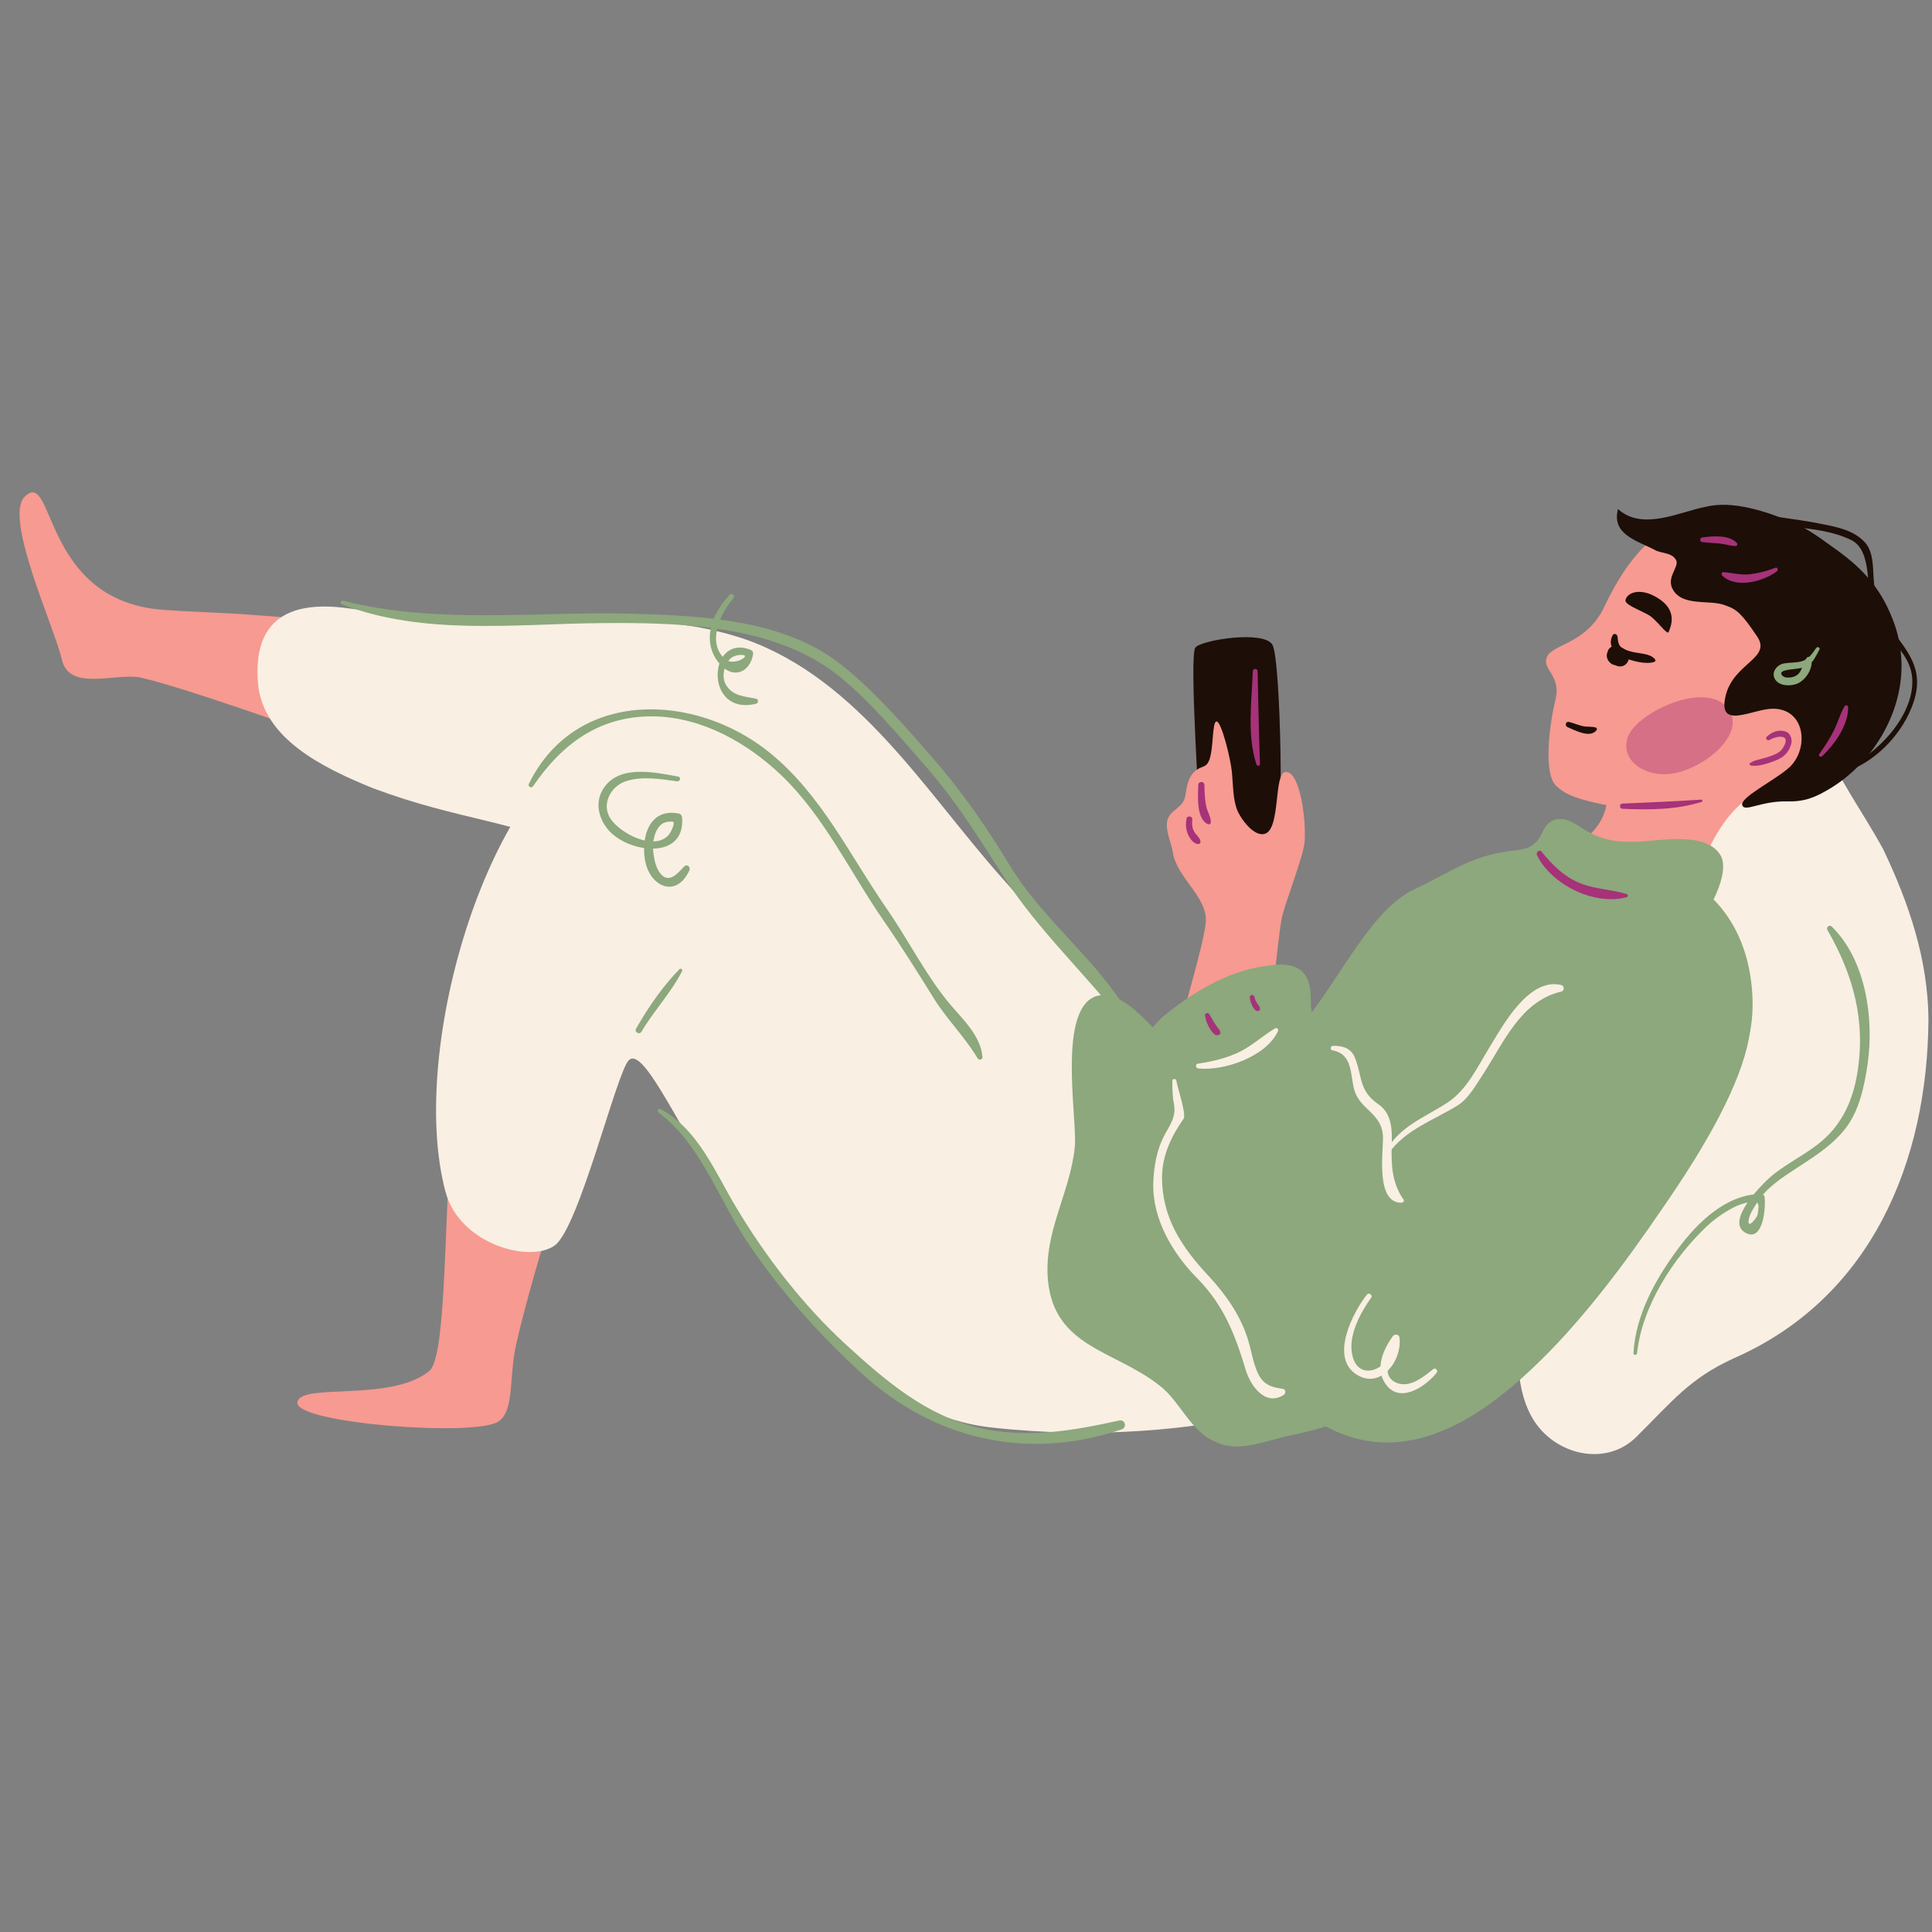 <?xml version="1.0" encoding="UTF-8"?>
<svg xmlns="http://www.w3.org/2000/svg" xmlns:xlink="http://www.w3.org/1999/xlink" width="375pt" height="375pt" viewBox="0 0 375 375" version="1.2">
<rect x="0" y="0" width="375" height="375" fill="#808080" stroke="none"/>
<defs>
<filter id="alpha" filterUnits="objectBoundingBox" x="0%" y="0%" width="100%" height="100%">
  <feColorMatrix type="matrix" in="SourceGraphic" values="0 0 0 0 1 0 0 0 0 1 0 0 0 0 1 0 0 0 1 0"/>
</filter>
<mask id="mask0">
  <g filter="url(#alpha)">
<rect x="0" y="0" width="375" height="375" style="fill:rgb(0%,0%,0%);fill-opacity:0.4;stroke:none;"/>
  </g>
</mask>
<clipPath id="clip2">
  <path d="M 1 1 L 22.719 1 L 22.719 16.48 L 1 16.48 Z M 1 1 "/>
</clipPath>
<clipPath id="clip1">
  <rect x="0" y="0" width="23" height="17"/>
</clipPath>
<g id="surface5" clip-path="url(#clip1)">
<g clip-path="url(#clip2)" clip-rule="nonzero">
<path style=" stroke:none;fill-rule:nonzero;fill:rgb(65.099%,19.609%,47.449%);fill-opacity:1;" d="M 1.77 9.77 C 0.875 13.879 5.59 17.074 10.887 16.102 C 16.977 14.98 23.746 9.07 22.074 4.789 C 18.949 -3.219 2.438 4.512 1.77 9.77 Z M 1.77 9.77 "/>
</g>
</g>
</defs>
<g id="surface1">
<path style=" stroke:none;fill-rule:nonzero;fill:rgb(97.649%,93.729%,89.02%);fill-opacity:1;" d="M 297.363 275.113 C 292.629 266.867 295.465 254.035 294.445 244.84 C 291.895 221.875 292.125 204.293 301.711 182.938 C 309.801 164.914 323.441 148.453 339.957 137.551 C 348.617 131.902 349.57 134.316 353.965 144.027 C 356.824 151.27 361.523 157.512 365.539 164.859 C 370.461 175.195 374.172 186.012 374.312 197.676 C 374.18 225.637 363.105 252.051 336.426 263.688 C 327.918 267.598 324.617 271.969 317.586 278.93 C 312.262 284.203 303.68 282.781 299 277.41 C 298.363 276.684 297.82 275.914 297.363 275.113 Z M 297.363 275.113 "/>
<path style=" stroke:none;fill-rule:nonzero;fill:rgb(96.86%,60.39%,56.859%);fill-opacity:1;" d="M 218.105 203.047 C 201.652 193.5 156.523 130.035 142.137 127.633 C 127.75 125.234 67.59 120.789 48.965 119.348 C 43.203 118.902 37.414 118.793 31.66 118.367 C 8 116.625 10.664 90.695 4.816 96.383 C 0.656 100.43 10.535 121.648 12.008 128.023 C 13.48 134.398 22.684 130.445 27.395 131.543 C 45.449 135.738 102.086 158.949 116.969 157.703 C 123.543 157.152 190.594 252.512 212.559 252.195 C 234.523 251.879 218.105 203.047 218.105 203.047 Z M 218.105 203.047 "/>
<path style=" stroke:none;fill-rule:nonzero;fill:rgb(97.649%,93.729%,89.02%);fill-opacity:1;" d="M 60.531 117.852 C 53.52 118.602 49.316 122.855 50.059 132.484 C 50.93 143.367 62.691 149.027 72.273 152.945 C 89.699 159.477 99.293 158.891 116.719 166.727 C 127.062 171.379 135.363 179.125 143.836 186.457 C 155.105 196.211 165.625 207.02 177.664 215.844 C 187.52 223.066 204.281 234.289 217.164 233.07 C 223.242 232.496 227.371 226.289 227.371 220.273 C 227.371 208.953 225.625 205.035 218.219 197.199 C 209.941 188.926 202.539 179.352 194.695 170.645 C 179.883 154.102 166.816 131.898 144.598 124.062 C 136.758 121.449 129.352 120.578 121.074 120.578 C 99.824 119.145 88.484 120.898 67.398 118.047 C 64.902 117.711 62.594 117.629 60.531 117.852 Z M 60.531 117.852 "/>
<path style=" stroke:none;fill-rule:nonzero;fill:rgb(96.86%,60.39%,56.859%);fill-opacity:1;" d="M 87.609 216.789 C 86.203 242.07 86.422 263.625 83.285 266.152 C 75.684 272.266 57.984 268.266 57.723 272.27 C 57.461 276.27 92.434 278.961 96.785 275.883 C 99.941 273.648 98.707 267.363 100.219 260.789 C 102.59 250.457 107.09 235.469 111.555 222.641 C 103.457 221.105 95.359 219.641 87.609 216.789 Z M 87.609 216.789 "/>
<path style=" stroke:none;fill-rule:nonzero;fill:rgb(97.649%,93.729%,89.02%);fill-opacity:1;" d="M 263.324 268.742 L 242.113 224.387 C 242.113 224.387 213.898 223.98 212.094 221.094 C 208.102 214.703 154.258 130.926 117.609 142.355 C 95.625 149.215 78.961 203.148 86.465 231.301 C 89.199 241.574 102.922 245.215 107.676 241.738 C 112.43 238.262 119.684 208.105 122.051 205.797 C 127.965 200.043 150.098 272.344 192.324 277.062 C 234.551 281.781 263.324 268.742 263.324 268.742 Z M 263.324 268.742 "/>
<path style=" stroke:none;fill-rule:nonzero;fill:rgb(11.369%,5.489%,2.75%);fill-opacity:1;" d="M 232.949 162.68 C 232.934 158.129 230.75 127.152 232.035 125.668 C 233.316 124.184 245.309 122.309 246.973 125.137 C 248.637 127.965 249.273 164.484 247.625 166.188 C 245.98 167.895 232.969 167.23 232.949 162.68 Z M 232.949 162.68 "/>
<path style=" stroke:none;fill-rule:nonzero;fill:rgb(96.86%,60.39%,56.859%);fill-opacity:1;" d="M 328.406 174.039 C 329.645 169.004 333.016 158.965 339.719 154.68 C 343.797 152.074 344.707 154.691 353.195 150.82 C 361.684 146.953 369.156 109.434 337.648 101.914 C 337.562 101.895 337.48 101.859 337.398 101.836 C 324.984 97.906 317.176 105.609 311.406 117.762 C 307.973 124.996 301.449 124.949 300.297 127.465 C 299.141 129.98 303.098 130.984 301.918 135.809 C 300.734 140.629 299.477 150.387 302.156 152.629 C 303.355 153.633 304.539 154.859 311.805 156.277 C 310.164 164.66 299.699 165.949 298.867 168.051 C 297.758 170.852 310.48 171.414 316.871 171.73 C 323.262 172.043 327.871 176.227 328.406 174.039 Z M 328.406 174.039 "/>
<use xlink:href="#surface5" transform="matrix(1,0,0,1,314,134)" mask="url(#mask0)"/>
<path style=" stroke:none;fill-rule:nonzero;fill:rgb(11.369%,5.489%,2.75%);fill-opacity:1;" d="M 313.008 123.301 C 312.012 125.191 313.297 126.836 315.051 127.578 C 316.609 128.234 319.422 129.055 321.094 128.473 C 321.328 128.391 321.375 128.145 321.23 127.961 C 320.371 126.875 318.348 126.859 317.105 126.598 C 316.309 126.426 315.535 126.188 314.84 125.754 C 314.082 125.277 314.047 124.359 313.957 123.559 C 313.91 123.098 313.27 122.809 313.008 123.301 Z M 313.008 123.301 "/>
<path style=" stroke:none;fill-rule:nonzero;fill:rgb(11.369%,5.489%,2.75%);fill-opacity:1;" d="M 315.52 116.375 C 315.23 117.297 317.574 118.062 319.949 119.344 C 321.484 120.172 323.617 123.41 323.883 122.664 C 324.152 121.918 325.742 118.871 322.266 116.406 C 318.785 113.941 315.996 114.859 315.52 116.375 Z M 315.52 116.375 "/>
<path style=" stroke:none;fill-rule:nonzero;fill:rgb(11.369%,5.489%,2.75%);fill-opacity:1;" d="M 304.273 141.141 C 305.707 141.738 308.684 143.398 309.918 141.688 C 310.043 141.512 309.91 141.262 309.723 141.207 C 308.898 140.969 308 141.137 307.141 140.926 C 306.266 140.707 305.43 140.348 304.551 140.129 C 303.875 139.961 303.664 140.887 304.273 141.141 Z M 304.273 141.141 "/>
<path style=" stroke:none;fill-rule:nonzero;fill:rgb(65.099%,19.609%,47.449%);fill-opacity:1;" d="M 343.422 143.637 C 344.152 143.234 345.145 142.879 345.992 143.039 C 347.359 143.297 346.09 145.395 345.492 145.848 C 344.641 146.492 343.535 146.82 342.527 147.121 C 341.66 147.383 340.469 147.559 339.727 148.082 C 339.555 148.203 339.547 148.512 339.793 148.566 C 341.215 148.887 343.203 148.16 344.516 147.664 C 346.082 147.074 347.078 146.215 347.613 144.629 C 347.953 143.605 347.629 142.316 346.508 141.965 C 345.18 141.547 343.902 142.086 342.926 142.996 C 342.578 143.32 343.02 143.855 343.422 143.637 Z M 343.422 143.637 "/>
<path style=" stroke:none;fill-rule:nonzero;fill:rgb(65.099%,19.609%,47.449%);fill-opacity:1;" d="M 314.926 156.984 C 320.086 157.207 325.309 157.203 330.281 155.648 C 330.516 155.574 330.484 155.188 330.223 155.207 C 325.121 155.551 320.031 155.746 314.926 155.977 C 314.277 156.004 314.277 156.953 314.926 156.984 Z M 314.926 156.984 "/>
<path style=" stroke:none;fill-rule:nonzero;fill:rgb(11.369%,5.489%,2.75%);fill-opacity:1;" d="M 315.613 128.891 C 316.875 127.695 315.773 125.805 314.285 125.59 C 314.184 125.484 314.047 125.41 313.875 125.379 C 313.137 125.258 312.379 125.586 312.09 126.316 C 312.055 126.398 312.051 126.48 312.031 126.562 C 311.613 127.367 312.047 128.367 312.789 128.852 C 312.996 128.988 313.219 129.074 313.445 129.09 C 314.148 129.453 314.98 129.492 315.613 128.891 Z M 315.613 128.891 "/>
<path style=" stroke:none;fill-rule:nonzero;fill:rgb(96.86%,60.39%,56.859%);fill-opacity:1;" d="M 245.625 161.797 C 243.496 162.629 240.797 158.953 240.098 157.117 C 239.285 154.969 239.34 152.188 239.121 149.938 C 238.852 147.129 237.059 140.043 236.145 140.035 C 235.23 140.031 235.602 145.305 234.699 147.574 C 234.098 149.074 233.363 148.578 232.113 149.543 C 231.035 150.375 230.586 151.68 230.328 152.918 C 230.023 154.348 230.188 155.184 229.129 156.293 C 228.234 157.223 226.984 157.766 226.598 159.184 C 226.094 161.051 227.375 163.598 227.656 165.469 C 228.387 170.363 234.543 174.203 234.031 179.121 C 233.516 184.039 229.184 197.574 228.094 203.379 C 226.637 211.137 244.691 210.73 245.707 204.066 C 246.723 197.398 247.812 183.805 248.754 178.363 C 249.188 175.863 252.996 166.254 253.223 163.438 C 253.547 159.406 252.406 149.535 249.469 149.855 C 247.246 150.098 248.555 160.652 245.625 161.797 Z M 245.625 161.797 "/>
<path style=" stroke:none;fill-rule:nonzero;fill:rgb(65.099%,19.609%,47.449%);fill-opacity:1;" d="M 299.242 166.238 C 303.977 175.137 316.898 180.25 326.168 175.062 C 326.504 174.875 326.363 174.309 325.969 174.324 C 321.355 174.535 317.277 175.676 312.609 174.762 C 307.211 173.703 303.141 170.113 300.008 165.789 C 299.676 165.336 298.969 165.723 299.242 166.238 Z M 299.242 166.238 "/>
<path style=" stroke:none;fill-rule:nonzero;fill:rgb(65.099%,19.609%,47.449%);fill-opacity:1;" d="M 304.637 162.234 C 303.918 162.824 303.289 163.496 302.879 164.336 C 302.57 164.969 302.316 166.047 303.016 166.492 C 303.18 166.594 303.395 166.523 303.492 166.367 C 303.66 166.09 303.629 165.883 303.637 165.566 C 303.648 165.176 303.785 164.844 303.969 164.504 C 304.32 163.859 304.855 163.328 305.234 162.695 C 305.473 162.301 304.957 161.973 304.637 162.234 Z M 304.637 162.234 "/>
<path style=" stroke:none;fill-rule:nonzero;fill:rgb(65.099%,19.609%,47.449%);fill-opacity:1;" d="M 313.367 166.105 C 311.953 167.074 310 169.035 311.098 170.906 C 311.195 171.07 311.445 171.035 311.496 170.855 C 311.727 170.043 311.73 169.258 312.164 168.504 C 312.578 167.785 313.195 167.23 313.844 166.723 C 314.199 166.449 313.734 165.852 313.367 166.105 Z M 313.367 166.105 "/>
<path style=" stroke:none;fill-rule:nonzero;fill:rgb(65.099%,19.609%,47.449%);fill-opacity:1;" d="M 317.98 167.301 C 317.566 167.742 317.191 168.223 316.863 168.734 C 316.559 169.207 316.148 169.762 316.469 170.316 C 316.508 170.379 316.574 170.422 316.648 170.418 C 317.254 170.398 317.438 169.883 317.699 169.414 C 318.004 168.871 318.301 168.336 318.676 167.836 C 318.98 167.43 318.316 166.938 317.98 167.301 Z M 317.98 167.301 "/>
<path style=" stroke:none;fill-rule:nonzero;fill:rgb(65.099%,19.609%,47.449%);fill-opacity:1;" d="M 326.648 166.246 C 326.082 167.117 325.629 168.047 325.141 168.965 C 324.668 169.855 324.074 170.59 323.832 171.578 C 323.789 171.758 323.969 171.875 324.121 171.805 C 325.938 170.961 326.711 168.301 327.41 166.562 C 327.594 166.109 326.895 165.871 326.648 166.246 Z M 326.648 166.246 "/>
<path style=" stroke:none;fill-rule:nonzero;fill:rgb(54.9%,65.88%,48.63%);fill-opacity:1;" d="M 339.914 190.656 C 339.078 183.809 336.457 178.535 332.609 174.574 C 334.004 171.77 335.09 168.215 334.039 166.152 C 331.16 161.027 321.465 163.449 316.926 163.398 C 313.84 163.438 311.129 163.035 308.543 161.598 C 306.398 160.531 303.938 158.055 301.359 159.285 C 299.473 160.184 299.582 161.895 298.344 163.23 C 296.852 164.84 295.453 164.898 293.348 165.152 C 285.375 166.109 281.547 169.34 274.66 172.535 C 259.648 179.496 253.246 214.77 231.363 205.953 C 225.812 203.715 219.68 191.805 212.992 193.281 C 205.152 195.457 209.07 216.789 208.637 222.449 C 207.766 231.594 202.539 238.992 203.41 248.57 C 204.715 261.633 216.477 262.066 225.191 269.031 C 229.109 272.078 231.289 278.176 236.082 279.914 C 240.438 282.094 246.102 279.48 250.457 278.609 C 255.953 277.578 267.941 274.113 273.199 268.637 C 273.348 268.672 273.5 268.707 273.648 268.742 C 295.152 259.539 310.934 241.863 325.824 223.215 C 334.855 212.629 341.629 204.684 339.914 190.656 Z M 339.914 190.656 "/>
<path style=" stroke:none;fill-rule:nonzero;fill:rgb(54.9%,65.88%,48.63%);fill-opacity:1;" d="M 310.367 251.371 C 315.336 245.168 319.555 239.109 322.676 234.551 C 327.645 227.301 351.707 192.902 332.402 188.68 C 320.172 186.004 306.859 190.43 297.391 197.961 C 292.707 201.684 287.391 205.34 283.023 209.293 C 279.246 212.715 273.266 217.066 270.836 221.523 C 265.816 217.254 265.992 209.449 262.082 204.418 C 260.004 201.742 256.758 201.363 255.273 198.707 C 253.59 195.691 255.434 191.59 252.992 188.84 C 251.082 186.688 247.824 187.168 245.141 187.574 C 238.18 188.629 231.73 192.508 226.32 196.848 C 218.5 203.117 222.859 209.645 223.18 218.223 C 223.449 225.441 221.191 232.016 226.684 237.961 C 230.812 242.43 233.145 247.477 236 252.848 C 243.281 266.559 256.289 282.918 273.934 279.539 C 282.992 277.809 290.852 271.781 297.414 265.613 C 302.094 261.211 306.355 256.379 310.367 251.371 Z M 310.367 251.371 "/>
<path style=" stroke:none;fill-rule:nonzero;fill:rgb(11.369%,5.489%,2.75%);fill-opacity:1;" d="M 368.844 125.824 C 368.617 124.199 368.234 122.586 367.703 121.098 C 365.359 114.555 361.871 110.562 356.27 106.574 C 353.637 104.699 351.047 102.676 348.039 101.426 C 342.812 99.246 336.277 97.07 331.051 98.375 C 326.258 99.246 318.852 103.164 314.059 98.812 C 312.754 103.602 317.547 104.906 321.031 106.648 C 322.336 107.52 324.516 107.082 325.387 108.824 C 325.824 110.133 323.645 111.871 324.516 114.051 C 326.258 117.969 331.922 116.227 334.973 117.535 C 337.191 118.273 338.234 119.344 341.07 123.559 C 343.906 127.777 336.539 128.68 334.973 134.945 C 333.227 141.91 340.199 137.559 344.121 137.559 C 350.691 137.559 351.227 145.91 346.879 149.312 C 344.121 151.633 337.73 154.824 338.164 156.277 C 338.602 157.727 341.797 155.43 346.879 155.551 C 350.23 155.633 352.25 154.824 355.156 153.086 C 363.332 148.184 369.16 138.703 369.082 129.082 C 369.074 128.02 368.996 126.918 368.844 125.824 Z M 368.844 125.824 "/>
<path style=" stroke:none;fill-rule:nonzero;fill:rgb(54.9%,65.88%,48.63%);fill-opacity:1;" d="M 131.656 150.738 C 127.34 149.949 120.863 148.492 117.613 152.383 C 115.348 155.086 115.938 158.617 118.102 161.117 C 121.941 165.551 132.988 167.062 132.402 158.746 C 132.375 158.379 132.156 157.984 131.762 157.906 C 126.074 156.789 124.414 162.359 125.199 166.969 C 126.07 172.047 131.254 174.508 133.812 168.926 C 134.098 168.305 133.367 167.645 132.828 168.168 C 131.82 169.152 130.223 171.285 128.668 170.031 C 127.371 168.988 126.961 166.898 126.809 165.344 C 126.637 163.605 126.883 161.617 128.086 160.277 C 128.703 159.586 129.613 159.445 130.492 159.457 C 131.258 159.469 130.211 161.629 129.742 162.121 C 126.789 165.234 120.309 161.648 118.504 158.918 C 116.695 156.18 118.457 152.73 121.309 151.695 C 124.391 150.582 128.258 151.199 131.402 151.656 C 131.996 151.742 132.266 150.852 131.656 150.738 Z M 131.656 150.738 "/>
<path style=" stroke:none;fill-rule:nonzero;fill:rgb(54.9%,65.88%,48.63%);fill-opacity:1;" d="M 124.496 200.258 C 126.914 196.211 130.234 192.703 132.387 188.508 C 132.547 188.191 132.145 187.852 131.883 188.121 C 128.582 191.496 125.801 195.566 123.461 199.656 C 123.078 200.328 124.102 200.922 124.496 200.258 Z M 124.496 200.258 "/>
<path style=" stroke:none;fill-rule:nonzero;fill:rgb(54.9%,65.88%,48.63%);fill-opacity:1;" d="M 103.473 152.598 C 109.156 144.27 116.496 138.895 126.891 139.047 C 136.242 139.184 145.098 144.199 151.688 150.512 C 159.98 158.461 165.027 169.332 171.5 178.68 C 174.922 183.625 178.098 188.707 181.277 193.812 C 183.816 197.891 187.277 201.262 189.766 205.434 C 190.008 205.832 190.73 205.691 190.691 205.18 C 190.363 200.922 186.691 197.707 184.117 194.582 C 179.594 189.09 176.23 182.316 172.16 176.449 C 164.914 165.996 159.422 154.184 149.324 146.035 C 134.895 134.395 111.773 133.602 102.664 152.121 C 102.395 152.668 103.133 153.098 103.473 152.598 Z M 103.473 152.598 "/>
<path style=" stroke:none;fill-rule:nonzero;fill:rgb(54.9%,65.88%,48.63%);fill-opacity:1;" d="M 66.379 117.297 C 82.152 123.414 100.121 121.09 116.637 120.945 C 131.812 120.809 150.32 121.23 162.738 131.152 C 168.988 136.148 174.477 142.844 179.738 148.836 C 185.676 155.602 190.137 162.891 194.973 170.395 C 201.348 180.289 210.266 188.637 217.562 197.859 C 218.234 198.707 219.551 197.621 219.027 196.73 C 212.836 186.176 202.426 178.562 196.062 168.078 C 191.59 160.699 186.906 153.875 181.23 147.344 C 175.719 141.008 169.832 134.211 163.234 128.977 C 152.207 120.223 136.023 119.48 122.566 119.125 C 103.75 118.625 85.09 121.25 66.57 116.602 C 66.109 116.488 65.953 117.133 66.379 117.297 Z M 66.379 117.297 "/>
<path style=" stroke:none;fill-rule:nonzero;fill:rgb(54.9%,65.88%,48.63%);fill-opacity:1;" d="M 127.844 215.969 C 135.938 221.969 139.441 232.695 144.898 240.855 C 151.305 250.43 158.75 258.781 167.23 266.555 C 181.359 279.516 199.477 283.598 217.73 277.438 C 218.82 277.07 218.387 275.473 217.258 275.719 C 208.039 277.742 199.195 279.281 189.848 277.094 C 179.656 274.711 171.797 267.93 164.281 261.059 C 155.902 253.398 148.633 243.965 142.82 234.234 C 138.797 227.512 135.496 219.195 128.246 215.289 C 127.785 215.043 127.445 215.672 127.844 215.969 Z M 127.844 215.969 "/>
<path style=" stroke:none;fill-rule:nonzero;fill:rgb(54.9%,65.88%,48.63%);fill-opacity:1;" d="M 317.75 262.648 C 318.711 253.582 324.691 244.316 331.145 238.156 C 332.75 236.625 334.57 235.363 336.531 234.34 C 337.508 233.832 338.527 233.547 339.59 233.297 C 341.711 232.797 341.406 234.199 341.129 235.809 C 341.039 236.344 339.094 238.785 339.422 236.766 C 339.621 235.547 340.418 234.445 341.055 233.422 C 342.809 230.602 345.73 228.684 348.453 226.902 C 351.949 224.613 355.422 222.5 358.074 219.199 C 360.895 215.684 361.91 210.695 362.52 206.355 C 363.758 197.574 362.137 186.309 355.539 179.84 C 355.102 179.41 354.387 179.961 354.691 180.492 C 359.758 189.297 362.188 198.195 360.488 208.375 C 359.652 213.387 357.73 217.84 353.887 221.238 C 350.828 223.945 347.004 225.641 343.867 228.25 C 342.281 229.566 334.801 236.941 338.727 239.238 C 342.336 241.352 342.789 233.91 342.488 232.273 C 342.434 231.965 342.094 231.742 341.797 231.746 C 335.094 231.82 329.598 237.184 325.828 242.219 C 321.422 248.105 317.477 255.152 317.055 262.648 C 317.027 263.102 317.703 263.082 317.75 262.648 Z M 317.75 262.648 "/>
<path style=" stroke:none;fill-rule:nonzero;fill:rgb(97.649%,93.729%,89.02%);fill-opacity:1;" d="M 258.617 203.871 C 262.602 204.574 262.051 208.566 262.859 211.523 C 263.957 215.52 268.457 216.023 268.441 220.969 C 268.43 223.922 267.055 233.641 272.094 233.438 C 272.367 233.426 272.617 233.102 272.434 232.844 C 270.199 229.707 270.02 226.152 270.129 222.363 C 270.219 219.461 270.242 216.195 267.566 214.352 C 263.625 211.633 264.512 208.953 262.934 205.18 C 262.18 203.383 260.5 202.973 258.734 202.992 C 258.242 202.996 258.105 203.781 258.617 203.871 Z M 258.617 203.871 "/>
<path style=" stroke:none;fill-rule:nonzero;fill:rgb(97.649%,93.729%,89.02%);fill-opacity:1;" d="M 269.484 223.93 C 272.797 219.242 278.234 217.457 282.938 214.555 C 284.992 213.289 286.508 210.57 287.789 208.617 C 291.906 202.34 295.141 194.309 303.055 192.461 C 303.684 192.312 303.672 191.355 303.055 191.199 C 296.684 189.621 291.566 199.277 288.969 203.52 C 286.715 207.203 284.68 211.578 280.965 214.004 C 276.398 216.988 271.645 218.574 268.895 223.586 C 268.684 223.977 269.234 224.281 269.484 223.93 Z M 269.484 223.93 "/>
<path style=" stroke:none;fill-rule:nonzero;fill:rgb(97.649%,93.729%,89.02%);fill-opacity:1;" d="M 227.543 209.824 C 227.555 211.246 227.559 212.773 227.84 214.172 C 228.336 216.668 227.242 218.09 226.105 220.18 C 224.527 223.078 223.945 226.395 223.852 229.656 C 223.656 236.59 227.59 243.258 232.305 248.035 C 237.531 253.328 239.703 258.98 241.793 265.902 C 242.723 268.98 245.598 273.055 249.18 270.742 C 249.59 270.477 249.617 269.668 249.027 269.586 C 246.02 269.16 244.758 268.418 243.691 265.383 C 243.082 263.652 242.789 261.82 242.25 260.066 C 240.793 255.312 237.895 251.219 234.547 247.621 C 229.332 242.027 225.496 236.301 225.555 228.352 C 225.586 224.234 227.418 220.445 229.734 217.156 C 230.34 216.297 228.441 210.809 228.359 209.824 C 228.316 209.309 227.535 209.293 227.543 209.824 Z M 227.543 209.824 "/>
<path style=" stroke:none;fill-rule:nonzero;fill:rgb(97.649%,93.729%,89.02%);fill-opacity:1;" d="M 232.598 207.391 C 237.676 207.898 245.742 205.082 248.051 200.164 C 248.219 199.809 247.871 199.383 247.492 199.605 C 245.176 200.977 243.238 202.816 240.812 204.059 C 238.215 205.387 235.332 206.02 232.473 206.469 C 231.91 206.559 232.113 207.344 232.598 207.391 Z M 232.598 207.391 "/>
<path style=" stroke:none;fill-rule:nonzero;fill:rgb(65.099%,19.609%,47.449%);fill-opacity:1;" d="M 233.902 197.055 C 234.016 198.09 234.41 199.004 234.973 199.875 C 235.188 200.215 235.438 200.52 235.754 200.77 C 236.137 201.074 236.406 200.926 236.781 200.738 C 236.91 200.672 236.938 200.469 236.828 200.375 C 236.883 200.418 236.762 199.938 236.676 199.848 C 236.438 199.59 236.227 199.309 236.031 199.02 C 235.547 198.324 235.168 197.551 234.719 196.836 C 234.504 196.5 233.855 196.598 233.902 197.055 Z M 233.902 197.055 "/>
<path style=" stroke:none;fill-rule:nonzero;fill:rgb(65.099%,19.609%,47.449%);fill-opacity:1;" d="M 242.59 193.57 C 242.59 194.043 242.754 194.504 242.941 194.93 C 243.145 195.379 243.477 196.137 244.012 196.238 C 244.281 196.289 244.598 196.117 244.578 195.809 C 244.551 195.375 244.188 195.016 243.965 194.656 C 243.77 194.34 243.547 193.949 243.516 193.57 C 243.465 192.988 242.59 192.965 242.59 193.57 Z M 242.59 193.57 "/>
<path style=" stroke:none;fill-rule:nonzero;fill:rgb(65.099%,19.609%,47.449%);fill-opacity:1;" d="M 298.324 165.996 C 301.129 171.703 309.484 175.863 315.742 174.137 C 316.047 174.055 316.031 173.625 315.742 173.535 C 313.02 172.691 310.141 172.613 307.41 171.695 C 303.938 170.531 301.469 168.074 299.211 165.312 C 298.785 164.785 298.059 165.453 298.324 165.996 Z M 298.324 165.996 "/>
<path style=" stroke:none;fill-rule:nonzero;fill:rgb(65.099%,19.609%,47.449%);fill-opacity:1;" d="M 243.164 130.301 C 242.957 136.203 242.004 142.672 243.879 148.387 C 243.996 148.75 244.574 148.703 244.562 148.297 C 244.348 142.293 244.234 136.309 244.102 130.301 C 244.09 129.695 243.184 129.695 243.164 130.301 Z M 243.164 130.301 "/>
<path style=" stroke:none;fill-rule:nonzero;fill:rgb(54.9%,65.88%,48.63%);fill-opacity:1;" d="M 352.527 125.77 C 351.715 126.898 351.031 128.02 349.605 128.387 C 348.52 128.664 347.363 128.574 346.266 128.77 C 344.844 129.02 343.66 130.594 344.602 131.957 C 345.477 133.227 347.68 133.219 348.938 132.656 C 350.547 131.938 352 129.648 351.562 127.852 C 351.477 127.5 350.988 127.363 350.742 127.633 C 349.824 128.645 349.926 130.324 348.68 131.105 C 348.105 131.461 347.492 131.543 346.832 131.516 C 345.977 131.48 345.102 130.531 346.367 130.172 C 347.727 129.785 349.168 129.914 350.508 129.402 C 351.84 128.895 352.48 127.27 353.137 126.125 C 353.371 125.723 352.789 125.406 352.527 125.77 Z M 352.527 125.77 "/>
<path style=" stroke:none;fill-rule:nonzero;fill:rgb(65.099%,19.609%,47.449%);fill-opacity:1;" d="M 344.598 110.199 C 343.023 110.836 341.305 111.266 339.617 111.461 C 337.879 111.664 336.242 111.188 334.535 111.047 C 334.191 111.02 334.031 111.488 334.262 111.711 C 336.996 114.324 342.246 112.867 344.895 110.895 C 345.211 110.66 345.031 110.023 344.598 110.199 Z M 344.598 110.199 "/>
<path style=" stroke:none;fill-rule:nonzero;fill:rgb(65.099%,19.609%,47.449%);fill-opacity:1;" d="M 330.348 105.199 C 331.449 105.352 332.559 105.387 333.664 105.484 C 334.738 105.582 335.785 105.953 336.859 105.984 C 337.184 105.996 337.309 105.602 337.109 105.383 C 335.617 103.754 332.309 104.055 330.348 104.324 C 329.91 104.379 329.91 105.141 330.348 105.199 Z M 330.348 105.199 "/>
<path style=" stroke:none;fill-rule:nonzero;fill:rgb(65.099%,19.609%,47.449%);fill-opacity:1;" d="M 353.66 146.801 C 356.09 144.484 358.773 140.789 358.719 137.266 C 358.715 136.902 358.223 136.766 358.035 137.082 C 357.191 138.5 356.746 140.156 356.027 141.645 C 355.227 143.293 354.176 144.883 353.113 146.379 C 352.879 146.711 353.383 147.062 353.66 146.801 Z M 353.66 146.801 "/>
<path style=" stroke:none;fill-rule:nonzero;fill:rgb(65.099%,19.609%,47.449%);fill-opacity:1;" d="M 232.578 152.359 C 232.531 154.398 232.145 159.039 234.523 159.996 C 234.773 160.094 235.016 159.848 235.023 159.613 C 235.055 158.586 234.375 157.586 234.148 156.578 C 233.84 155.195 233.809 153.77 233.777 152.359 C 233.758 151.586 232.598 151.586 232.578 152.359 Z M 232.578 152.359 "/>
<path style=" stroke:none;fill-rule:nonzero;fill:rgb(65.099%,19.609%,47.449%);fill-opacity:1;" d="M 230.305 158.883 C 230.125 159.891 230.152 160.859 230.531 161.82 C 230.855 162.629 231.621 163.836 232.598 163.824 C 232.902 163.82 233.066 163.551 233.016 163.273 C 232.902 162.609 232.199 162.09 231.848 161.52 C 231.379 160.773 231.332 159.887 231.426 159.035 C 231.496 158.395 230.414 158.25 230.305 158.883 Z M 230.305 158.883 "/>
<path style=" stroke:none;fill-rule:nonzero;fill:rgb(54.9%,65.88%,48.63%);fill-opacity:1;" d="M 141.629 115.434 C 138.102 119.148 136.016 124.656 139.762 128.945 C 142.332 131.883 145.559 130.512 146.168 127.012 C 146.242 126.59 146.059 126.273 145.664 126.117 C 137.371 122.906 136.598 139.086 146.766 136.59 C 147.238 136.477 147.258 135.723 146.766 135.621 C 144.57 135.156 142.379 135.164 141.012 133.09 C 140 131.562 140.453 129.391 141.551 128.066 C 142.105 127.402 142.895 127.164 143.723 127.121 C 146.336 126.988 142.418 129.438 140.75 127.957 C 137.125 124.742 139.789 119.066 142.34 116.145 C 142.766 115.66 142.078 114.957 141.629 115.434 Z M 141.629 115.434 "/>
<path style=" stroke:none;fill-rule:nonzero;fill:rgb(97.649%,93.729%,89.02%);fill-opacity:1;" d="M 265.34 251.254 C 262.637 254.648 258.02 263.477 263.336 266.82 C 268.043 269.781 272.27 263.934 271.621 259.555 C 271.523 258.875 270.629 258.945 270.316 259.383 C 268.277 262.246 266.68 266.18 269.359 269.152 C 272.223 272.324 276.973 268.832 278.832 266.477 C 279.223 265.98 278.633 265.387 278.137 265.785 C 276.172 267.352 273.441 269.621 270.785 268.273 C 267.66 266.691 270.293 261.891 271.551 260.105 C 271.113 260.051 270.68 259.992 270.242 259.934 C 271.074 265.391 263.203 269.223 262.359 262.309 C 261.926 258.766 264.148 254.656 266.152 251.879 C 266.496 251.406 265.703 250.793 265.34 251.254 Z M 265.34 251.254 "/>
<path style=" stroke:none;fill-rule:nonzero;fill:rgb(11.369%,5.489%,2.75%);fill-opacity:1;" d="M 358.16 149.816 C 363.785 148 368.727 142.965 370.961 137.523 C 373.836 130.516 370.867 127.074 366.734 121.707 C 364.199 118.414 363.773 114.793 363.59 110.793 C 363.504 108.953 363.301 106.723 361.992 105.289 C 359.754 102.836 356.434 102.277 353.309 101.648 C 347.98 100.574 342.617 100.27 337.348 98.82 C 336.406 98.562 336.078 99.918 336.953 100.25 C 344.098 102.977 352.289 101.488 359.23 104.777 C 363.578 106.836 362.098 114.473 363.402 118.422 C 365.117 123.605 370.918 126.102 371.176 131.926 C 371.484 139.016 364.129 146.738 357.961 149.094 C 357.52 149.266 357.691 149.969 358.16 149.816 Z M 358.16 149.816 "/>
</g>
</svg>
